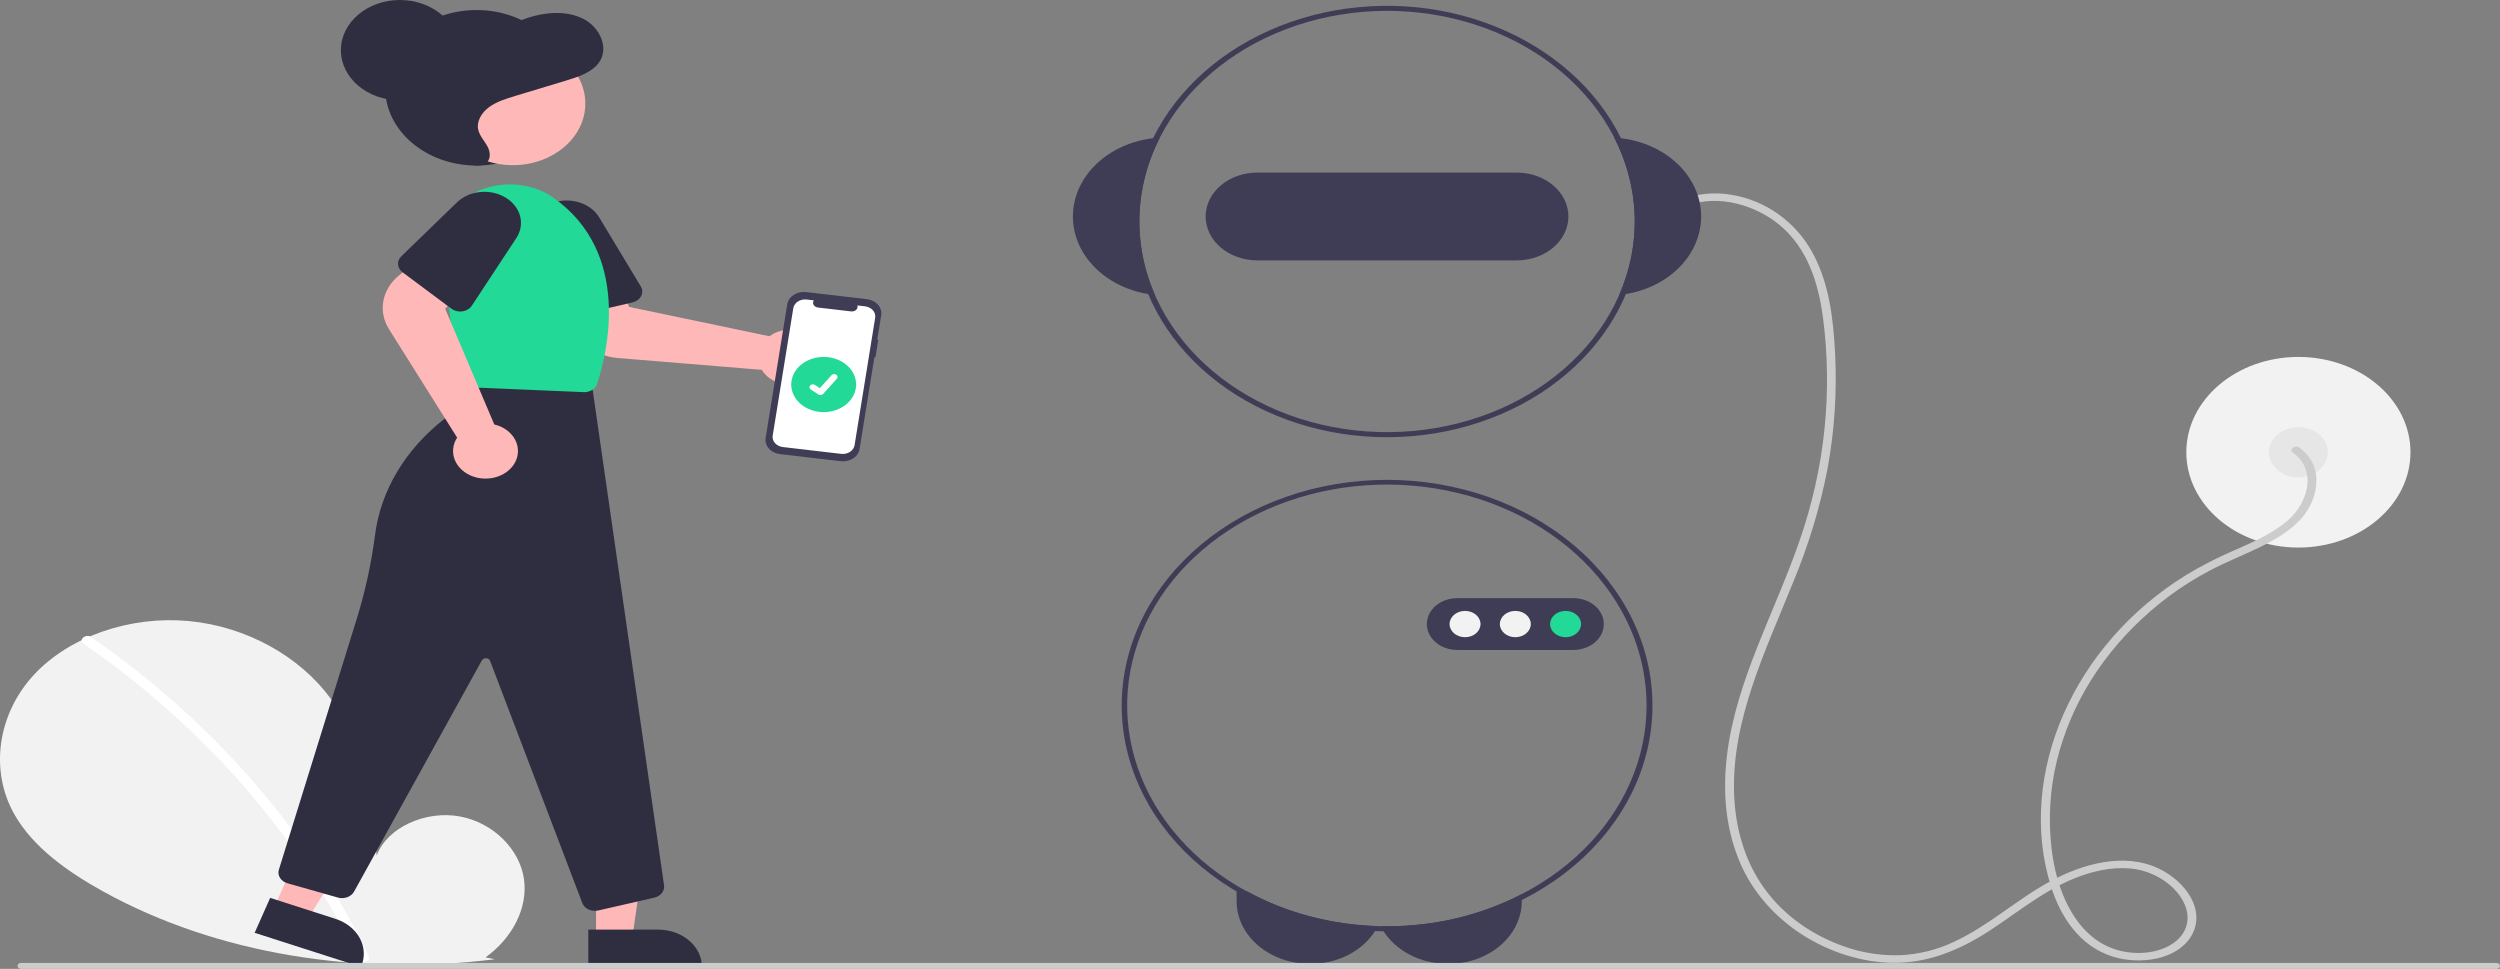 <svg width="996" height="386" viewBox="0 0 996 386" fill="none" xmlns="http://www.w3.org/2000/svg">
<rect x="0" y="0" width="996" height="386" fill="#808080" stroke="none"/>
<g clip-path="url(#clip0_7_272)">
<path d="M915.681 218.147C940.342 218.147 960.333 201.147 960.333 180.175C960.333 159.204 940.342 142.204 915.681 142.204C891.02 142.204 871.029 159.204 871.029 180.175C871.029 201.147 891.02 218.147 915.681 218.147Z" fill="#F2F2F2"/>
<path d="M915.681 190.168C922.171 190.168 927.432 185.694 927.432 180.175C927.432 174.657 922.171 170.183 915.681 170.183C909.191 170.183 903.93 174.657 903.93 180.175C903.93 185.694 909.191 190.168 915.681 190.168Z" fill="#E6E6E6"/>
<path d="M913.534 180.389C918.484 183.823 919.992 189.235 919.071 194.461C917.94 200.193 914.443 205.394 909.208 209.131C903.321 213.58 896.142 216.586 889.215 219.664C882.849 222.427 876.732 225.585 870.913 229.112C848.633 242.883 831.801 262.49 822.168 284.371C812.55 306.214 809.97 331.008 817.278 353.646C820.894 364.847 828.208 376.932 841.834 381.147C852.696 384.506 867.526 382.342 873.056 372.823C878.997 362.596 870.709 351.101 860.032 346.025C846.192 339.444 829.66 344.253 817.211 350.914C803.507 358.248 792.49 368.771 778.182 375.344C771.741 378.396 764.574 380.174 757.214 380.546C750.455 380.772 743.709 379.885 737.345 377.935C724.142 373.845 712.776 366.342 704.841 356.48C695.753 345.245 691.685 331.474 690.943 317.983C689.283 287.8 703.304 259.562 714.554 231.571C720.6 216.994 725.13 201.995 728.09 186.744C730.905 171.417 731.907 155.888 731.081 140.391C730.336 126.687 728.747 112.357 721.634 99.842C715.381 88.837 703.951 79.83 689.501 77.559C682.987 76.472 676.238 77.131 670.184 79.446C668.122 80.246 669.912 82.83 671.963 82.034C684.751 77.073 699.865 81.9 709.311 89.91C720.34 99.264 724.391 113.077 726.189 125.822C730.231 156.028 727.046 186.616 716.826 215.748C707.018 244.079 691.591 271.228 688.031 300.91C686.406 314.455 687.241 328.457 692.332 341.445C696.699 353.014 704.89 363.27 715.925 370.989C726.315 378.132 739.097 382.998 752.552 383.54C767.657 384.149 780.903 378.423 792.621 370.805C805.172 362.646 816.72 352.58 831.923 348.005C838.855 345.92 846.749 344.947 853.866 346.954C859.971 348.728 865.149 352.269 868.498 356.959C871.589 361.329 872.729 366.794 869.908 371.489C867.256 375.903 862.08 378.457 856.476 379.33C850.543 380.223 844.429 379.34 839.175 376.831C833.036 373.849 828.545 368.846 825.398 363.559C819.123 353.018 817.014 340.469 816.694 328.769C816.414 317.339 818.136 305.939 821.804 294.941C829.102 272.693 843.833 252.724 864.21 237.455C869.344 233.652 874.836 230.213 880.631 227.173C886.953 223.86 893.701 221.212 900.145 218.086C906.487 215.009 912.737 211.334 917.104 206.271C920.826 201.932 922.836 196.702 922.846 191.332C922.913 188.861 922.336 186.409 921.157 184.151C919.978 181.893 918.226 179.884 916.027 178.269C914.283 177.06 911.775 179.168 913.534 180.389V180.389Z" fill="#CCCCCC"/>
<path d="M496.68 355.045C512.293 363.627 530.354 368.442 548.935 368.975C548.603 369.644 548.23 370.297 547.818 370.933C545.655 374.328 542.599 377.252 538.888 379.477C534.493 382.107 529.334 383.66 523.972 383.967C518.611 384.274 513.253 383.323 508.484 381.218C503.715 379.113 499.717 375.934 496.927 372.029C494.136 368.124 492.661 363.642 492.661 359.072V355.045H496.68Z" fill="#3F3D56"/>
<path d="M606.277 356.224V359.072C606.28 364.616 604.11 370.003 600.11 374.382C596.111 378.761 590.51 381.881 584.192 383.251C577.874 384.62 571.2 384.16 565.223 381.944C559.247 379.728 554.31 375.882 551.191 371.013C550.761 370.362 550.372 369.691 550.027 369.005C550.885 369.025 551.731 369.035 552.589 369.035C571.531 369.053 590.111 364.62 606.277 356.224V356.224Z" fill="#3F3D56"/>
<path d="M645.806 55.069C644.925 54.959 644.031 54.889 643.139 54.839C653.286 74.727 653.99 97.183 645.101 117.502C645.994 117.412 646.876 117.292 647.757 117.152C656.362 115.735 664.097 111.766 669.584 105.953C675.07 100.139 677.953 92.859 677.719 85.408C677.485 77.956 674.149 70.817 668.305 65.262C662.461 59.706 654.488 56.094 645.806 55.069V55.069Z" fill="#3F3D56"/>
<path d="M462.039 54.839C461.146 54.889 460.253 54.959 459.372 55.069C450.689 56.094 442.717 59.706 436.873 65.262C431.029 70.817 427.693 77.956 427.459 85.408C427.225 92.859 430.107 100.139 435.594 105.953C441.081 111.766 448.815 115.735 457.421 117.153C458.302 117.292 459.183 117.412 460.077 117.502C451.188 97.183 451.891 74.727 462.039 54.839V54.839Z" fill="#3F3D56"/>
<path d="M645.806 55.069C636.126 35.403 618.195 19.5 595.497 10.448C572.799 1.397 546.955 -0.157 522.986 6.089C499.016 12.336 478.633 25.936 465.795 44.248C452.958 62.559 448.583 84.275 453.521 105.177C458.459 126.078 472.357 144.672 492.515 157.347C512.673 170.022 537.651 175.872 562.598 173.761C587.544 171.651 610.677 161.73 627.503 145.926C644.329 130.121 653.646 109.563 653.644 88.244C653.639 76.853 650.975 65.577 645.806 55.069V55.069ZM645.101 117.502C636.505 137.151 619.572 153.353 597.634 162.918C575.697 172.483 550.343 174.719 526.564 169.185C502.785 163.652 482.303 150.75 469.149 133.018C455.995 115.287 451.122 94.011 455.489 73.378C459.856 52.744 473.147 34.248 492.746 21.53C512.344 8.812 536.831 2.793 561.387 4.657C585.942 6.521 608.788 16.134 625.427 31.604C642.066 47.074 651.294 67.279 651.293 88.244C651.29 98.232 649.193 108.14 645.101 117.502V117.502Z" fill="#3F3D56"/>
<path d="M604.291 68.759H500.886C495.433 68.759 490.202 70.601 486.346 73.88C482.489 77.16 480.323 81.608 480.323 86.246C480.323 90.883 482.489 95.331 486.346 98.611C490.202 101.89 495.433 103.733 500.886 103.733H604.291C609.745 103.733 614.975 101.89 618.832 98.611C622.688 95.331 624.855 90.883 624.855 86.246C624.855 81.608 622.688 77.16 618.832 73.88C614.975 70.601 609.745 68.759 604.291 68.759V68.759Z" fill="#3F3D56"/>
<path d="M552.589 191.167C524.963 191.178 498.44 200.381 478.691 216.808C458.942 233.235 447.536 255.582 446.913 279.068C446.29 302.554 456.498 325.316 475.356 342.484C494.213 359.651 520.221 369.863 547.818 370.933C548.935 370.983 550.063 371.013 551.191 371.013C551.66 371.033 552.119 371.033 552.589 371.033C580.637 371.033 607.536 361.558 627.369 344.692C647.202 327.827 658.344 304.952 658.344 281.1C658.344 257.248 647.202 234.374 627.369 217.508C607.536 200.642 580.637 191.167 552.589 191.167V191.167ZM606.277 356.224C590.111 364.62 571.531 369.053 552.589 369.035C551.731 369.035 550.885 369.025 550.027 369.005C549.663 369.005 549.299 368.995 548.935 368.975C524.104 368.241 500.412 359.933 482.191 345.569C463.969 331.205 452.435 311.745 449.695 290.745C446.955 269.745 453.193 248.608 467.268 231.197C481.344 213.786 502.317 201.263 526.355 195.918C550.393 190.574 575.89 192.763 598.186 202.087C620.482 211.41 638.088 227.245 647.786 246.698C657.484 266.151 658.627 287.922 651.006 308.032C643.384 328.142 627.507 345.248 606.277 356.224Z" fill="#3F3D56"/>
<path d="M626.813 258.95H580.594C577.374 258.95 574.285 257.862 572.008 255.926C569.731 253.989 568.452 251.363 568.452 248.624C568.452 245.886 569.731 243.259 572.008 241.323C574.285 239.386 577.374 238.299 580.594 238.299H626.813C630.034 238.299 633.122 239.386 635.399 241.323C637.677 243.259 638.956 245.886 638.956 248.624C638.956 251.363 637.677 253.989 635.399 255.926C633.122 257.862 630.034 258.95 626.813 258.95V258.95Z" fill="#3F3D56"/>
<path d="M583.676 253.865C587.079 253.865 589.838 251.519 589.838 248.624C589.838 245.73 587.079 243.384 583.676 243.384C580.272 243.384 577.513 245.73 577.513 248.624C577.513 251.519 580.272 253.865 583.676 253.865Z" fill="#F2F2F2"/>
<path d="M603.704 253.865C607.107 253.865 609.866 251.519 609.866 248.624C609.866 245.73 607.107 243.384 603.704 243.384C600.3 243.384 597.541 245.73 597.541 248.624C597.541 251.519 600.3 253.865 603.704 253.865Z" fill="#F2F2F2"/>
<path d="M623.732 253.865C627.135 253.865 629.894 251.519 629.894 248.624C629.894 245.73 627.135 243.384 623.732 243.384C620.329 243.384 617.569 245.73 617.569 248.624C617.569 251.519 620.329 253.865 623.732 253.865Z" fill="#23D997"/>
<path d="M193.444 381.413C204.011 373.82 210.429 361.825 208.746 350.148C207.063 338.472 196.637 327.737 183.114 325.257C169.591 322.778 154.175 329.642 150.068 340.875C147.807 319.217 145.202 296.651 131.662 278.207C119.401 261.507 98.165 249.557 75.15 247.419C52.135 245.281 27.903 253.355 13.549 268.803C-0.805 284.251 -4.319 306.709 5.734 324.444C13.139 337.509 26.783 347.232 41.078 355.142C86.686 380.379 143.261 388.905 197.093 382.168L193.444 381.413Z" fill="#F2F2F2"/>
<path d="M36.308 253.803C55.298 266.957 72.72 281.668 88.321 297.724C103.924 313.764 117.661 331.053 129.339 349.348C135.867 359.611 141.73 370.17 146.904 380.976C147.959 383.174 143.761 384.131 142.718 381.957C133.554 362.906 122.216 344.663 108.867 327.492C95.584 310.384 80.379 294.411 63.468 279.799C53.903 271.538 43.812 263.731 33.239 256.413C31.071 254.912 34.159 252.315 36.308 253.803V253.803Z" fill="white"/>
<path d="M189.861 65.951C209.979 65.951 226.288 52.082 226.288 34.974C226.288 17.866 209.979 3.997 189.861 3.997C169.743 3.997 153.435 17.866 153.435 34.974C153.435 52.082 169.743 65.951 189.861 65.951Z" fill="#2F2E41"/>
<path d="M325.718 148.401C325.02 149.293 324.169 150.092 323.193 150.771C321.788 151.757 320.153 152.478 318.397 152.889C316.641 153.3 314.802 153.39 313.002 153.155C311.202 152.919 309.48 152.363 307.951 151.522C306.421 150.681 305.117 149.575 304.125 148.276C303.896 147.973 303.685 147.66 303.494 147.339L246.093 142.629C241.563 142.243 237.3 140.624 233.937 138.014C230.574 135.404 228.29 131.941 227.425 128.14L224.167 113.534L246.568 110.57L250.588 122.27L306.554 133.961C306.987 133.637 307.447 133.34 307.929 133.071C310.426 131.693 313.405 131.09 316.363 131.364C319.322 131.637 322.079 132.77 324.17 134.571C326.26 136.373 327.556 138.732 327.838 141.252C328.12 143.771 327.371 146.296 325.718 148.401L325.718 148.401Z" fill="#FFB8B8"/>
<path d="M251.964 120.504L226.941 126.253C225.587 126.562 224.144 126.403 222.928 125.809C221.713 125.215 220.824 124.235 220.457 123.084L211.692 95.493C210.753 92.538 211.134 89.391 212.762 86.66C214.389 83.93 217.148 81.808 220.506 80.705C223.864 79.602 227.584 79.595 230.948 80.685C234.311 81.776 237.081 83.887 238.723 86.612L255.292 114.113C255.651 114.709 255.849 115.366 255.871 116.035C255.894 116.705 255.74 117.371 255.421 117.983C255.102 118.596 254.626 119.14 254.028 119.576C253.43 120.012 252.725 120.329 251.964 120.504V120.504Z" fill="#2F2E41"/>
<path d="M237.469 373.854H251.874L258.728 326.601L237.466 326.602L237.469 373.854Z" fill="#FFB8B8"/>
<path d="M279.658 385.228L234.382 385.23L234.382 370.354L262.164 370.353C266.804 370.353 271.253 371.92 274.534 374.71C277.815 377.499 279.658 381.283 279.658 385.228V385.228V385.228Z" fill="#2F2E41"/>
<path d="M109.071 361.915L122.549 366.242L148.59 324.095L128.699 317.709L109.071 361.915Z" fill="#FFB8B8"/>
<path d="M143.815 385.23L101.458 371.63L107.637 357.713L133.629 366.059C137.969 367.452 141.481 370.255 143.391 373.85C145.301 377.446 145.454 381.539 143.815 385.23V385.23L143.815 385.23Z" fill="#2F2E41"/>
<path d="M237.014 362.879C235.897 362.878 234.81 362.576 233.907 362.017C233.005 361.458 232.333 360.67 231.99 359.767L195.248 263.274C195.139 262.988 194.931 262.737 194.652 262.552C194.373 262.368 194.035 262.259 193.682 262.24C193.329 262.221 192.978 262.292 192.674 262.445C192.369 262.598 192.126 262.826 191.975 263.098L141.055 355.23C140.503 356.226 139.542 357.016 138.352 357.449C137.162 357.883 135.826 357.931 134.598 357.584L114.543 351.899C113.269 351.535 112.205 350.774 111.567 349.769C110.928 348.764 110.762 347.59 111.103 346.485L142.294 246.013C145.558 235.37 147.915 224.541 149.348 213.61C151.536 195.61 161.459 178.93 177.217 166.768C184.097 161.408 188.57 154.178 189.867 146.32L189.951 145.818L235.63 151.951L264.564 352.73C264.714 353.804 264.405 354.888 263.694 355.785C262.983 356.682 261.917 357.333 260.69 357.618L238.395 362.722C237.945 362.826 237.48 362.879 237.014 362.879V362.879Z" fill="#2F2E41"/>
<path d="M204.332 65.803C220.271 65.803 233.193 54.815 233.193 41.261C233.193 27.706 220.271 16.718 204.332 16.718C188.393 16.718 175.471 27.706 175.471 41.261C175.471 54.815 188.393 65.803 204.332 65.803Z" fill="#FFB8B8"/>
<path d="M232.792 156.232C232.701 156.232 232.611 156.23 232.52 156.226L187.238 154.301C185.974 154.252 184.773 153.818 183.855 153.077C182.938 152.337 182.365 151.34 182.242 150.269L176.056 98.979C175.603 95.223 176.237 91.43 177.903 87.93C179.568 84.43 182.215 81.329 185.613 78.899C189.011 76.468 193.056 74.781 197.396 73.984C201.736 73.187 206.239 73.305 210.513 74.327H210.513C214.054 75.152 217.354 76.596 220.202 78.566C252.056 100.812 241.785 141.117 237.878 152.941C237.572 153.888 236.908 154.723 235.989 155.318C235.07 155.912 233.947 156.234 232.792 156.232V156.232Z" fill="#23D997"/>
<path d="M193.398 190.672C192.137 190.672 190.883 190.513 189.678 190.198C187.935 189.749 186.323 188.991 184.948 187.975C183.573 186.96 182.466 185.708 181.7 184.303C180.933 182.898 180.524 181.371 180.5 179.822C180.476 178.273 180.837 176.737 181.56 175.315C181.729 174.985 181.918 174.663 182.127 174.349L154.942 131.1C152.811 127.679 152.034 123.764 152.727 119.937C153.419 116.111 155.544 112.576 158.787 109.857L171.282 99.46L186.592 113.679L177.365 123.006L196.92 169.105C197.477 169.233 198.022 169.394 198.553 169.586C201.284 170.591 203.525 172.366 204.896 174.612C206.268 176.858 206.686 179.438 206.08 181.916C205.474 184.393 203.882 186.618 201.571 188.213C199.261 189.808 196.374 190.677 193.398 190.672L193.398 190.672Z" fill="#FFB8B8"/>
<path d="M179.856 123.002L160.366 108.469C159.313 107.682 158.67 106.572 158.579 105.382C158.487 104.193 158.954 103.021 159.877 102.124L182.035 80.635C184.408 78.333 187.7 76.86 191.275 76.499C194.85 76.139 198.455 76.917 201.395 78.684C204.335 80.45 206.403 83.079 207.198 86.065C207.993 89.051 207.461 92.181 205.703 94.853L187.956 121.817C187.572 122.402 187.038 122.906 186.395 123.293C185.752 123.68 185.015 123.939 184.238 124.053C183.462 124.166 182.665 124.131 181.907 123.949C181.149 123.767 180.448 123.444 179.856 123.002V123.002Z" fill="#2F2E41"/>
<path d="M185.76 65.101C188.393 65.895 191.622 66.595 193.694 64.948C195.717 63.34 195.348 60.4 194.157 58.234C192.965 56.069 191.117 54.141 190.55 51.784C189.738 48.405 191.838 44.895 194.835 42.693C197.832 40.49 201.605 39.333 205.289 38.219L225.492 32.112C230.492 30.6 235.881 28.825 238.68 24.846C242.729 19.09 239.027 10.862 232.385 7.503C225.743 4.144 217.354 4.77 210.188 7.131C206.224 8.438 202.454 10.238 198.355 11.157C190.266 12.972 181.068 11.344 173.959 15.223C167.771 18.599 164.901 25.488 165.109 31.935C165.318 38.381 168.109 44.52 171.053 50.415C172.804 53.922 174.675 57.47 177.642 60.26C180.608 63.049 184.895 65.001 189.177 64.487L185.76 65.101Z" fill="#2F2E41"/>
<path d="M159.31 39.97C172.289 39.97 182.811 31.023 182.811 19.985C182.811 8.948 172.289 0 159.31 0C146.331 0 135.809 8.948 135.809 19.985C135.809 31.023 146.331 39.97 159.31 39.97Z" fill="#2F2E41"/>
<path d="M349.918 135.349L349.501 135.301L351.071 125.585C351.312 124.094 350.847 122.582 349.777 121.383C348.707 120.183 347.121 119.394 345.368 119.189L321.162 116.359C319.408 116.154 317.63 116.55 316.22 117.46C314.809 118.369 313.881 119.718 313.64 121.21L305.024 174.51C304.783 176.002 305.249 177.513 306.318 178.713C307.388 179.912 308.974 180.702 310.728 180.907L334.934 183.736C336.687 183.941 338.465 183.545 339.876 182.636C341.286 181.726 342.214 180.377 342.455 178.886L348.383 142.216L348.8 142.265L349.918 135.349Z" fill="#3F3D56"/>
<path d="M344.607 122.039L341.593 121.687C341.685 121.992 341.687 122.312 341.6 122.618C341.512 122.924 341.337 123.207 341.091 123.442C340.844 123.677 340.533 123.857 340.186 123.966C339.838 124.075 339.464 124.109 339.097 124.066L325.87 122.52C325.503 122.477 325.154 122.358 324.854 122.174C324.554 121.989 324.312 121.745 324.149 121.462C323.986 121.179 323.908 120.866 323.92 120.551C323.933 120.236 324.037 119.929 324.222 119.656L321.407 119.327C320.789 119.255 320.159 119.287 319.555 119.421C318.951 119.556 318.384 119.79 317.887 120.111C317.389 120.432 316.971 120.833 316.656 121.291C316.341 121.75 316.134 122.256 316.049 122.782L307.843 173.549C307.671 174.611 308.003 175.688 308.765 176.542C309.527 177.397 310.657 177.959 311.906 178.105L335.105 180.817C336.355 180.963 337.621 180.681 338.626 180.033C339.63 179.385 340.291 178.424 340.463 177.362V177.362L348.669 126.595C348.841 125.533 348.51 124.456 347.748 123.602C346.986 122.747 345.856 122.185 344.607 122.039V122.039Z" fill="white"/>
<path d="M328.153 164.187C335.292 164.187 341.079 159.266 341.079 153.196C341.079 147.125 335.292 142.204 328.153 142.204C321.015 142.204 315.228 147.125 315.228 153.196C315.228 159.266 321.015 164.187 328.153 164.187Z" fill="#23D997"/>
<path d="M326.872 157.389C326.581 157.389 326.298 157.309 326.065 157.161L326.051 157.152L323.013 155.174C322.872 155.083 322.753 154.968 322.664 154.838C322.574 154.707 322.516 154.563 322.492 154.413C322.469 154.263 322.48 154.111 322.526 153.965C322.571 153.819 322.651 153.682 322.759 153.562C322.867 153.442 323.002 153.342 323.155 153.266C323.309 153.191 323.479 153.142 323.655 153.122C323.832 153.103 324.011 153.113 324.182 153.152C324.354 153.192 324.514 153.26 324.655 153.352L326.622 154.635L331.272 149.478C331.38 149.359 331.514 149.258 331.668 149.183C331.821 149.108 331.991 149.059 332.166 149.039C332.342 149.019 332.521 149.029 332.692 149.068C332.863 149.107 333.024 149.174 333.164 149.266L333.135 149.299L333.165 149.267C333.449 149.452 333.634 149.725 333.681 150.027C333.728 150.329 333.632 150.634 333.415 150.876L327.946 156.941C327.819 157.081 327.657 157.194 327.47 157.271C327.284 157.349 327.079 157.389 326.872 157.389Z" fill="white"/>
<path d="M994.601 386H8.384C8.014 385.999 7.659 385.873 7.397 385.65C7.136 385.427 6.989 385.125 6.989 384.81C6.989 384.495 7.136 384.193 7.397 383.97C7.659 383.747 8.014 383.621 8.384 383.62H994.601C994.972 383.62 995.328 383.746 995.59 383.969C995.853 384.192 996 384.495 996 384.81C996 385.126 995.853 385.428 995.59 385.651C995.328 385.875 994.972 386 994.601 386Z" fill="#CCCCCC"/>
</g>
<defs>
<clipPath id="clip0_7_272">
<rect width="996" height="386" fill="white"/>
</clipPath>
</defs>
</svg>
